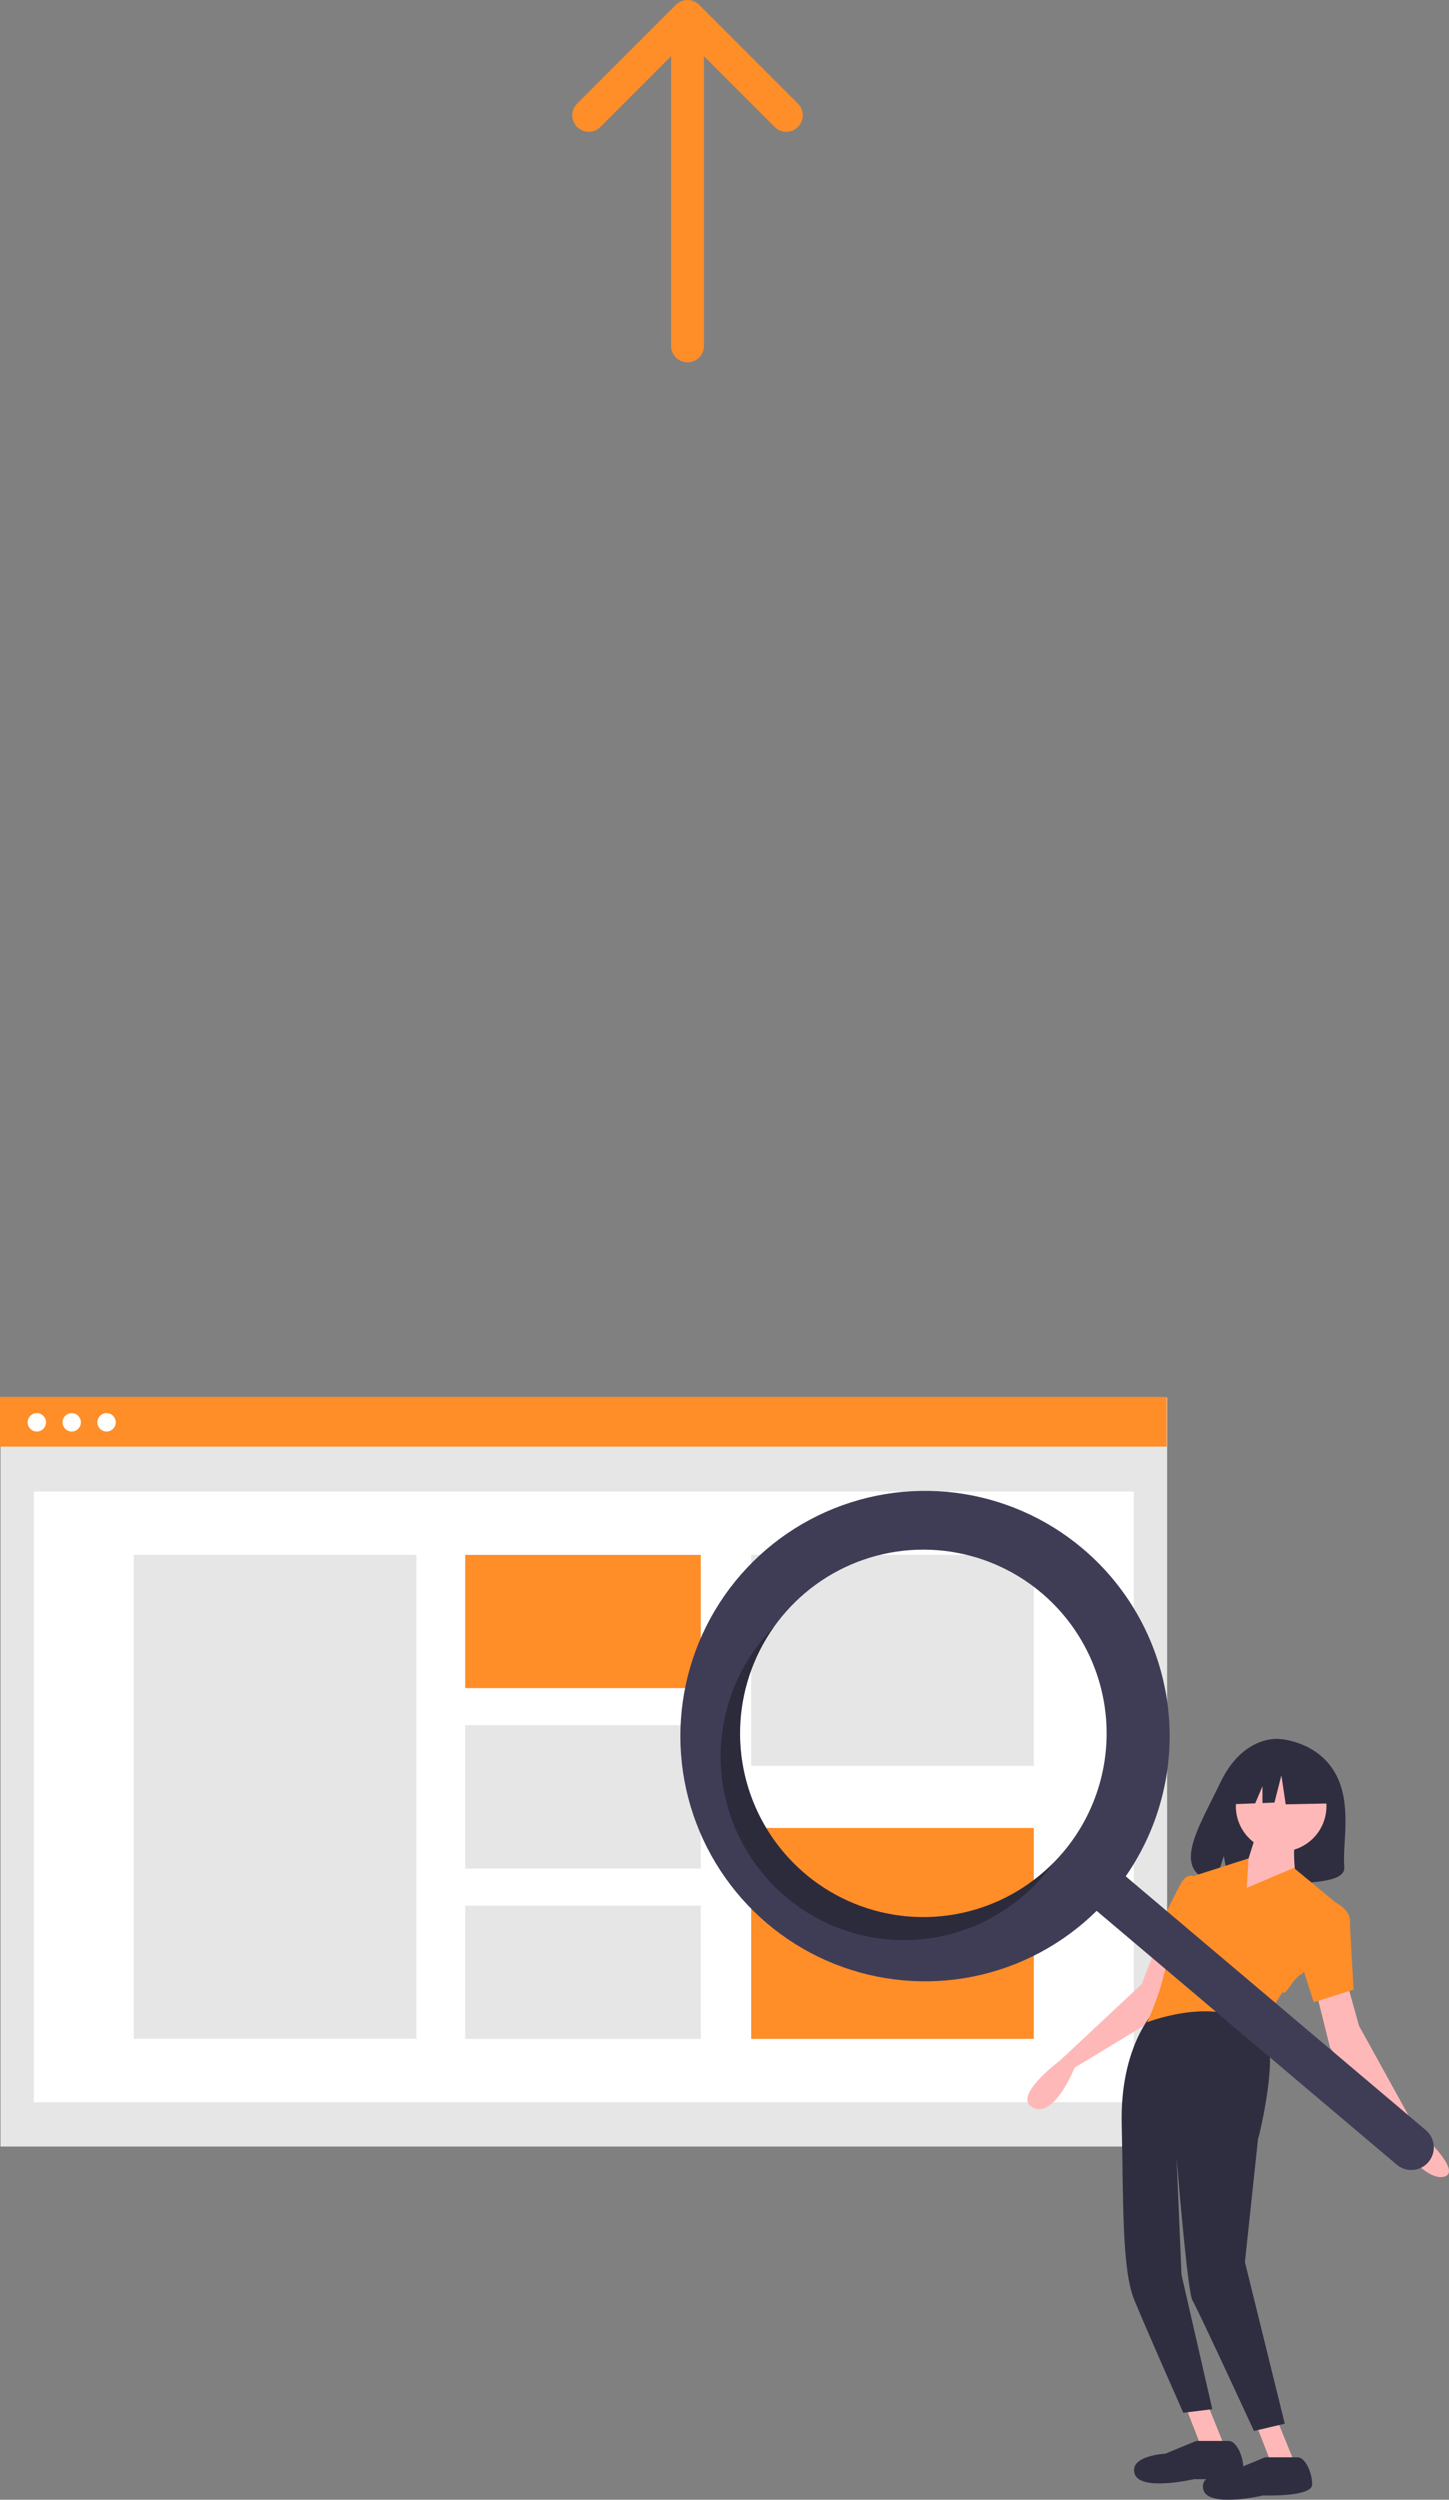<svg width="276" height="476" viewBox="0 0 276 476" fill="none" xmlns="http://www.w3.org/2000/svg">
<rect x="0" y="0" width="276" height="476" fill="#808080" stroke="none"/>
<g clip-path="url(#clip0)">
<path d="M222.309 266.126H0.095V408.742H222.309V266.126Z" fill="#E6E6E6"/>
<path d="M215.955 284.014H6.449V400.306H215.955V284.014Z" fill="white"/>
<path d="M222.215 266H0V275.46H222.215V266Z" fill="#FF8D28"/>
<path d="M7.015 272.59C7.982 272.59 8.765 271.805 8.765 270.837C8.765 269.868 7.982 269.083 7.015 269.083C6.049 269.083 5.266 269.868 5.266 270.837C5.266 271.805 6.049 272.59 7.015 272.59Z" fill="white"/>
<path d="M13.657 272.59C14.623 272.59 15.407 271.805 15.407 270.837C15.407 269.868 14.623 269.083 13.657 269.083C12.691 269.083 11.907 269.868 11.907 270.837C11.907 271.805 12.691 272.59 13.657 272.59Z" fill="white"/>
<path d="M20.298 272.59C21.265 272.59 22.048 271.805 22.048 270.837C22.048 269.868 21.265 269.083 20.298 269.083C19.332 269.083 18.549 269.868 18.549 270.837C18.549 271.805 19.332 272.59 20.298 272.59Z" fill="white"/>
<path d="M79.319 296.08H25.486V388.239H79.319V296.08Z" fill="#E6E6E6"/>
<path d="M133.473 296.08H88.612V321.448H133.473V296.08Z" fill="#FF8D28"/>
<path d="M133.473 328.513H88.612V355.807H133.473V328.513Z" fill="#E6E6E6"/>
<path d="M133.473 362.872H88.612V388.24H133.473V362.872Z" fill="#E6E6E6"/>
<path d="M196.919 296.08H143.086V336.243H196.919V296.08Z" fill="#E6E6E6"/>
<path d="M196.919 348.077H143.086V388.239H196.919V348.077Z" fill="#FF8D28"/>
<path d="M254.235 337.481C250.684 331.417 243.658 331.134 243.658 331.134C243.658 331.134 236.813 330.249 232.421 339.486C228.328 348.095 222.678 356.408 231.511 358.423L233.107 353.404L234.095 358.797C235.353 358.888 236.614 358.91 237.874 358.862C247.334 358.554 256.343 358.953 256.053 355.522C255.667 350.96 257.652 343.317 254.235 337.481Z" fill="#2F2E41"/>
<path d="M220.56 369.863L217.454 377.817L201.924 392.343C201.924 392.343 192.605 399.261 196.747 401.336C200.888 403.411 204.685 393.727 204.685 393.727L221.251 383.697L224.702 372.284L220.56 369.863Z" fill="#FFB8B8"/>
<path d="M225.737 458.056L228.843 466.011H233.33L229.534 456.673L225.737 458.056Z" fill="#FFB8B8"/>
<path d="M239.197 461.515L242.303 469.469H246.79L242.994 460.131L239.197 461.515Z" fill="#FFB8B8"/>
<path d="M238.852 462.898L244.719 461.515L237.127 430.734L239.648 407.049L239.715 407.042C239.715 407.042 244.029 390.268 240.578 385.772C237.127 381.276 219.87 383.005 219.87 383.005C219.87 383.005 213.313 389.577 213.658 404.448C214.003 419.32 213.658 432.117 216.074 437.997C218.49 443.876 225.392 459.44 225.392 459.44L230.914 458.748L225.047 433.155L224.109 410.907C224.856 419.822 226.358 436.728 227.118 437.997C228.153 439.726 238.852 462.898 238.852 462.898Z" fill="#2F2E41"/>
<path d="M256.454 377.126L258.87 385.772L269.569 405.14C269.569 405.14 278.887 413.441 275.091 414.478C271.294 415.516 265.427 406.869 265.427 406.869L253.348 389.922L250.241 377.472L256.454 377.126Z" fill="#FFB8B8"/>
<path d="M244.029 352.57C248.794 352.57 252.657 348.699 252.657 343.924C252.657 339.148 248.794 335.277 244.029 335.277C239.264 335.277 235.401 339.148 235.401 343.924C235.401 348.699 239.264 352.57 244.029 352.57Z" fill="#FFB8B8"/>
<path d="M239.542 348.42L237.472 354.991L234.02 362.6L246.79 357.412C246.79 357.412 246.1 351.878 246.79 350.495L239.542 348.42Z" fill="#FFB8B8"/>
<path d="M254.383 362.254L246.445 355.683L237.472 359.487L237.823 353.875L228.249 356.939L226.773 357.412L224.702 368.134C224.702 368.134 223.321 369.171 221.941 375.051C221.144 378.506 219.987 381.867 218.49 385.081C218.49 385.081 233.33 379.201 240.578 387.156C240.578 387.156 241.613 386.464 241.268 385.426C240.923 384.389 244.374 379.201 244.374 379.201C244.374 379.201 244.374 380.239 245.755 378.163C247.135 376.088 248.171 375.742 248.171 375.742L254.383 362.254Z" fill="#FF8D28"/>
<path d="M228.844 358.449L227.336 357.232C227.336 357.232 226.082 356.72 225.047 358.449C224.012 360.179 218.835 370.9 218.835 370.9L225.047 374.013L228.844 358.449Z" fill="#FF8D28"/>
<path d="M249.551 361.908L254.383 362.254C254.383 362.254 257.144 363.637 257.144 365.712C257.144 367.788 257.834 378.855 257.834 378.855L250.241 381.276L247.135 371.592L249.551 361.908Z" fill="#FF8D28"/>
<path d="M227.846 464.801L221.979 467.222C221.979 467.222 215.076 467.567 216.112 471.026C217.147 474.484 227.501 472.064 227.501 472.064C227.501 472.064 236.819 472.409 236.819 469.988C236.819 467.567 235.439 464.801 234.058 464.801H227.846Z" fill="#2F2E41"/>
<path d="M240.961 467.913L235.094 470.334C235.094 470.334 228.191 470.68 229.227 474.139C230.262 477.597 240.616 475.176 240.616 475.176C240.616 475.176 249.934 475.522 249.934 473.101C249.934 470.68 248.554 467.913 247.173 467.913H240.961Z" fill="#2F2E41"/>
<path d="M252.665 336.897L245.724 333.222L236.139 334.725L234.156 343.578L239.093 343.386L240.472 340.134V343.333L242.75 343.244L244.071 338.066L244.898 343.578L252.995 343.411L252.665 336.897Z" fill="#2F2E41"/>
<path d="M206.242 294.895C199.338 289.057 190.889 285.356 181.925 284.242C172.96 283.128 163.865 284.649 155.747 288.62C147.63 292.591 140.839 298.841 136.201 306.61C131.563 314.378 129.279 323.33 129.625 332.376C129.972 341.421 132.934 350.171 138.153 357.561C143.371 364.95 150.62 370.66 159.018 373.996C167.416 377.331 176.6 378.149 185.453 376.35C194.306 374.55 202.447 370.211 208.884 363.86L266.043 412.192C266.474 412.557 266.972 412.833 267.51 413.004C268.047 413.176 268.613 413.24 269.175 413.192C269.737 413.144 270.284 412.986 270.785 412.727C271.286 412.467 271.731 412.111 272.095 411.679C272.458 411.247 272.734 410.748 272.905 410.209C273.076 409.671 273.139 409.104 273.092 408.54C273.044 407.977 272.886 407.429 272.627 406.927C272.368 406.425 272.013 405.979 271.582 405.615L214.422 357.282C221.062 347.732 223.904 336.041 222.391 324.501C220.878 312.96 215.118 302.402 206.242 294.895ZM202.557 352.628C198.104 357.916 192.186 361.763 185.551 363.681C178.917 365.599 171.864 365.502 165.284 363.404C158.705 361.305 152.894 357.298 148.587 351.889C144.279 346.481 141.669 339.914 141.086 333.019C140.504 326.124 141.974 319.211 145.312 313.154C148.65 307.096 153.705 302.167 159.839 298.988C165.972 295.81 172.908 294.526 179.77 295.298C186.632 296.07 193.111 298.864 198.389 303.327C205.465 309.311 209.88 317.867 210.662 327.112C211.444 336.358 208.528 345.536 202.557 352.628Z" fill="#3F3D56"/>
<path opacity="0.3" d="M153.359 356.805C146.662 351.141 142.335 343.16 141.237 334.447C140.14 325.734 142.352 316.926 147.435 309.772C146.768 310.446 146.122 311.151 145.499 311.889C142.542 315.4 140.304 319.461 138.913 323.839C137.522 328.217 137.005 332.827 137.392 337.405C137.779 341.983 139.062 346.44 141.168 350.522C143.274 354.603 146.161 358.229 149.666 361.192C153.17 364.155 157.222 366.397 161.591 367.791C165.96 369.185 170.56 369.702 175.129 369.314C179.697 368.926 184.145 367.64 188.217 365.529C192.29 363.419 195.908 360.525 198.864 357.013C199.486 356.275 200.072 355.519 200.621 354.745C194.439 360.969 186.147 364.637 177.391 365.018C168.636 365.4 160.058 362.468 153.359 356.805Z" fill="black"/>
</g>
<path fill-rule="evenodd" clip-rule="evenodd" d="M130.957 6.278C131.789 6.278 132.586 6.608 133.174 7.196C133.763 7.784 134.093 8.582 134.093 9.414V65.864C134.093 66.696 133.763 67.493 133.174 68.081C132.586 68.67 131.789 69 130.957 69C130.125 69 129.327 68.67 128.739 68.081C128.151 67.493 127.821 66.696 127.821 65.864V9.414C127.821 8.582 128.151 7.784 128.739 7.196C129.327 6.608 130.125 6.278 130.957 6.278Z" fill="#FF8D28"/>
<path fill-rule="evenodd" clip-rule="evenodd" d="M128.736 0.921C129.028 0.629 129.374 0.398 129.755 0.239C130.136 0.081 130.544 0 130.957 0C131.369 0 131.778 0.081 132.159 0.239C132.54 0.398 132.886 0.629 133.177 0.921L151.994 19.738C152.583 20.327 152.914 21.126 152.914 21.958C152.914 22.791 152.583 23.59 151.994 24.179C151.405 24.768 150.606 25.099 149.774 25.099C148.941 25.099 148.142 24.768 147.553 24.179L130.957 7.576L114.36 24.179C113.772 24.768 112.973 25.099 112.14 25.099C111.307 25.099 110.509 24.768 109.92 24.179C109.331 23.59 109 22.791 109 21.958C109 21.126 109.331 20.327 109.92 19.738L128.736 0.921Z" fill="#FF8D28"/>
<path d="M39.15 118.162C39.15 120.424 38.33 122.188 36.69 123.453C35.049 124.719 32.822 125.352 30.01 125.352C26.963 125.352 24.619 124.959 22.979 124.174V121.291C24.033 121.736 25.182 122.088 26.424 122.346C27.666 122.604 28.896 122.732 30.115 122.732C32.107 122.732 33.607 122.357 34.615 121.607C35.623 120.846 36.127 119.791 36.127 118.443C36.127 117.553 35.945 116.826 35.582 116.264C35.23 115.689 34.633 115.162 33.789 114.682C32.957 114.201 31.686 113.656 29.975 113.047C27.584 112.191 25.873 111.178 24.842 110.006C23.822 108.834 23.312 107.305 23.312 105.418C23.312 103.438 24.057 101.861 25.545 100.689C27.033 99.518 29.002 98.932 31.451 98.932C34.006 98.932 36.355 99.4 38.5 100.338L37.568 102.939C35.447 102.049 33.385 101.604 31.381 101.604C29.799 101.604 28.562 101.943 27.672 102.623C26.781 103.303 26.336 104.246 26.336 105.453C26.336 106.344 26.5 107.076 26.828 107.65C27.156 108.213 27.707 108.734 28.48 109.215C29.266 109.684 30.461 110.205 32.066 110.779C34.762 111.74 36.613 112.771 37.621 113.873C38.641 114.975 39.15 116.404 39.15 118.162ZM50.19 122.943C50.705 122.943 51.203 122.908 51.684 122.838C52.164 122.756 52.545 122.674 52.826 122.592V124.824C52.51 124.977 52.041 125.1 51.42 125.193C50.81 125.299 50.26 125.352 49.768 125.352C46.041 125.352 44.178 123.389 44.178 119.463V108.002H41.418V106.596L44.178 105.383L45.408 101.27H47.096V105.734H52.685V108.002H47.096V119.34C47.096 120.5 47.371 121.391 47.922 122.012C48.473 122.633 49.228 122.943 50.19 122.943ZM68.541 125L67.961 122.258H67.82C66.859 123.465 65.898 124.285 64.938 124.719C63.988 125.141 62.799 125.352 61.369 125.352C59.459 125.352 57.959 124.859 56.869 123.875C55.791 122.891 55.252 121.49 55.252 119.674C55.252 115.783 58.363 113.744 64.586 113.557L67.856 113.451V112.256C67.856 110.744 67.527 109.631 66.871 108.916C66.227 108.189 65.189 107.826 63.76 107.826C62.154 107.826 60.338 108.318 58.31 109.303L57.414 107.07C58.363 106.555 59.4 106.15 60.525 105.857C61.662 105.564 62.799 105.418 63.935 105.418C66.232 105.418 67.932 105.928 69.033 106.947C70.147 107.967 70.703 109.602 70.703 111.852V125H68.541ZM61.949 122.943C63.766 122.943 65.189 122.445 66.221 121.449C67.264 120.453 67.785 119.059 67.785 117.266V115.525L64.867 115.648C62.547 115.73 60.871 116.094 59.84 116.738C58.82 117.371 58.31 118.361 58.31 119.709C58.31 120.764 58.627 121.566 59.26 122.117C59.904 122.668 60.801 122.943 61.949 122.943ZM85.522 105.383C86.377 105.383 87.144 105.453 87.824 105.594L87.42 108.301C86.623 108.125 85.92 108.037 85.311 108.037C83.752 108.037 82.416 108.67 81.303 109.936C80.201 111.201 79.65 112.777 79.65 114.664V125H76.732V105.734H79.141L79.475 109.303H79.615C80.33 108.049 81.191 107.082 82.199 106.402C83.207 105.723 84.314 105.383 85.522 105.383ZM97.65 122.943C98.166 122.943 98.664 122.908 99.144 122.838C99.625 122.756 100.006 122.674 100.287 122.592V124.824C99.971 124.977 99.502 125.1 98.881 125.193C98.272 125.299 97.721 125.352 97.228 125.352C93.502 125.352 91.639 123.389 91.639 119.463V108.002H88.879V106.596L91.639 105.383L92.869 101.27H94.557V105.734H100.146V108.002H94.557V119.34C94.557 120.5 94.832 121.391 95.383 122.012C95.934 122.633 96.689 122.943 97.65 122.943ZM119.729 122.943C120.244 122.943 120.742 122.908 121.223 122.838C121.703 122.756 122.084 122.674 122.365 122.592V124.824C122.049 124.977 121.58 125.1 120.959 125.193C120.35 125.299 119.799 125.352 119.307 125.352C115.58 125.352 113.717 123.389 113.717 119.463V108.002H110.957V106.596L113.717 105.383L114.947 101.27H116.635V105.734H122.225V108.002H116.635V119.34C116.635 120.5 116.91 121.391 117.461 122.012C118.012 122.633 118.768 122.943 119.729 122.943ZM135.021 105.383C135.877 105.383 136.645 105.453 137.324 105.594L136.92 108.301C136.123 108.125 135.42 108.037 134.811 108.037C133.252 108.037 131.916 108.67 130.803 109.936C129.701 111.201 129.15 112.777 129.15 114.664V125H126.232V105.734H128.641L128.975 109.303H129.115C129.83 108.049 130.691 107.082 131.699 106.402C132.707 105.723 133.814 105.383 135.021 105.383ZM152.775 125L152.195 122.258H152.055C151.094 123.465 150.133 124.285 149.172 124.719C148.223 125.141 147.033 125.352 145.604 125.352C143.693 125.352 142.193 124.859 141.104 123.875C140.025 122.891 139.486 121.49 139.486 119.674C139.486 115.783 142.598 113.744 148.82 113.557L152.09 113.451V112.256C152.09 110.744 151.762 109.631 151.105 108.916C150.461 108.189 149.424 107.826 147.994 107.826C146.389 107.826 144.572 108.318 142.545 109.303L141.648 107.07C142.598 106.555 143.635 106.15 144.76 105.857C145.896 105.564 147.033 105.418 148.17 105.418C150.467 105.418 152.166 105.928 153.268 106.947C154.381 107.967 154.938 109.602 154.938 111.852V125H152.775ZM146.184 122.943C148 122.943 149.424 122.445 150.455 121.449C151.498 120.453 152.02 119.059 152.02 117.266V115.525L149.102 115.648C146.781 115.73 145.105 116.094 144.074 116.738C143.055 117.371 142.545 118.361 142.545 119.709C142.545 120.764 142.861 121.566 143.494 122.117C144.139 122.668 145.035 122.943 146.184 122.943ZM168.666 125.352C165.877 125.352 163.715 124.496 162.18 122.785C160.656 121.062 159.895 118.631 159.895 115.49C159.895 112.268 160.668 109.777 162.215 108.02C163.773 106.262 165.988 105.383 168.859 105.383C169.785 105.383 170.711 105.482 171.637 105.682C172.562 105.881 173.289 106.115 173.816 106.385L172.92 108.863C172.275 108.605 171.572 108.395 170.811 108.23C170.049 108.055 169.375 107.967 168.789 107.967C164.875 107.967 162.918 110.463 162.918 115.455C162.918 117.822 163.393 119.639 164.342 120.904C165.303 122.17 166.721 122.803 168.596 122.803C170.201 122.803 171.848 122.457 173.535 121.766V124.35C172.246 125.018 170.623 125.352 168.666 125.352ZM181.006 115.139C181.51 114.424 182.277 113.486 183.309 112.326L189.531 105.734H192.994L185.189 113.943L193.539 125H190.006L183.203 115.895L181.006 117.793V125H178.123V97.648H181.006V112.15C181.006 112.795 180.959 113.791 180.865 115.139H181.006ZM199.955 125H197.037V105.734H199.955V125ZM196.791 100.514C196.791 99.846 196.955 99.359 197.283 99.055C197.611 98.738 198.021 98.58 198.514 98.58C198.982 98.58 199.387 98.738 199.727 99.055C200.066 99.371 200.236 99.857 200.236 100.514C200.236 101.17 200.066 101.662 199.727 101.99C199.387 102.307 198.982 102.465 198.514 102.465C198.021 102.465 197.611 102.307 197.283 101.99C196.955 101.662 196.791 101.17 196.791 100.514ZM219.326 125V112.537C219.326 110.967 218.969 109.795 218.254 109.021C217.539 108.248 216.42 107.861 214.896 107.861C212.881 107.861 211.404 108.406 210.467 109.496C209.529 110.586 209.061 112.385 209.061 114.893V125H206.143V105.734H208.516L208.99 108.371H209.131C209.729 107.422 210.566 106.689 211.645 106.174C212.723 105.646 213.924 105.383 215.248 105.383C217.568 105.383 219.314 105.945 220.486 107.07C221.658 108.184 222.244 109.971 222.244 112.432V125H219.326ZM244.023 105.734V107.58L240.455 108.002C240.783 108.412 241.076 108.951 241.334 109.619C241.592 110.275 241.721 111.02 241.721 111.852C241.721 113.738 241.076 115.244 239.787 116.369C238.498 117.494 236.729 118.057 234.479 118.057C233.904 118.057 233.365 118.01 232.861 117.916C231.619 118.572 230.998 119.398 230.998 120.395C230.998 120.922 231.215 121.314 231.648 121.572C232.082 121.818 232.826 121.941 233.881 121.941H237.291C239.377 121.941 240.977 122.381 242.09 123.26C243.215 124.139 243.777 125.416 243.777 127.092C243.777 129.225 242.922 130.848 241.211 131.961C239.5 133.086 237.004 133.648 233.723 133.648C231.203 133.648 229.258 133.18 227.887 132.242C226.527 131.305 225.848 129.98 225.848 128.27C225.848 127.098 226.223 126.084 226.973 125.229C227.723 124.373 228.777 123.793 230.137 123.488C229.645 123.266 229.229 122.92 228.889 122.451C228.561 121.982 228.396 121.438 228.396 120.816C228.396 120.113 228.584 119.498 228.959 118.971C229.334 118.443 229.926 117.934 230.734 117.441C229.738 117.031 228.924 116.334 228.291 115.35C227.67 114.365 227.359 113.24 227.359 111.975C227.359 109.865 227.992 108.242 229.258 107.105C230.523 105.957 232.316 105.383 234.637 105.383C235.645 105.383 236.553 105.5 237.361 105.734H244.023ZM228.66 128.234C228.66 129.277 229.1 130.068 229.979 130.607C230.857 131.146 232.117 131.416 233.758 131.416C236.207 131.416 238.018 131.047 239.189 130.309C240.373 129.582 240.965 128.592 240.965 127.338C240.965 126.295 240.643 125.568 239.998 125.158C239.354 124.76 238.141 124.561 236.359 124.561H232.861C231.537 124.561 230.506 124.877 229.768 125.51C229.029 126.143 228.66 127.051 228.66 128.234ZM230.242 111.904C230.242 113.252 230.623 114.271 231.385 114.963C232.146 115.654 233.207 116 234.566 116C237.414 116 238.838 114.617 238.838 111.852C238.838 108.957 237.396 107.51 234.514 107.51C233.143 107.51 232.088 107.879 231.35 108.617C230.611 109.355 230.242 110.451 230.242 111.904ZM84.414 174L83.834 171.258H83.693C82.732 172.465 81.772 173.285 80.811 173.719C79.861 174.141 78.672 174.352 77.242 174.352C75.332 174.352 73.832 173.859 72.742 172.875C71.664 171.891 71.125 170.49 71.125 168.674C71.125 164.783 74.236 162.744 80.459 162.557L83.728 162.451V161.256C83.728 159.744 83.4 158.631 82.744 157.916C82.1 157.189 81.062 156.826 79.633 156.826C78.027 156.826 76.211 157.318 74.184 158.303L73.287 156.07C74.236 155.555 75.273 155.15 76.398 154.857C77.535 154.564 78.672 154.418 79.809 154.418C82.106 154.418 83.805 154.928 84.906 155.947C86.019 156.967 86.576 158.602 86.576 160.852V174H84.414ZM77.822 171.943C79.639 171.943 81.062 171.445 82.094 170.449C83.137 169.453 83.658 168.059 83.658 166.266V164.525L80.74 164.648C78.42 164.73 76.744 165.094 75.713 165.738C74.693 166.371 74.184 167.361 74.184 168.709C74.184 169.764 74.5 170.566 75.133 171.117C75.777 171.668 76.674 171.943 77.822 171.943ZM105.789 174V161.537C105.789 159.967 105.432 158.795 104.717 158.021C104.002 157.248 102.883 156.861 101.359 156.861C99.344 156.861 97.867 157.406 96.93 158.496C95.992 159.586 95.523 161.385 95.523 163.893V174H92.606V154.734H94.978L95.453 157.371H95.594C96.191 156.422 97.029 155.689 98.107 155.174C99.186 154.646 100.387 154.383 101.711 154.383C104.031 154.383 105.777 154.945 106.949 156.07C108.121 157.184 108.707 158.971 108.707 161.432V174H105.789ZM126.988 174H124.07V154.734H126.988V174ZM123.824 149.514C123.824 148.846 123.988 148.359 124.316 148.055C124.645 147.738 125.055 147.58 125.547 147.58C126.016 147.58 126.42 147.738 126.76 148.055C127.1 148.371 127.27 148.857 127.27 149.514C127.27 150.17 127.1 150.662 126.76 150.99C126.42 151.307 126.016 151.465 125.547 151.465C125.055 151.465 124.645 151.307 124.316 150.99C123.988 150.662 123.824 150.17 123.824 149.514ZM139.398 171.943C139.914 171.943 140.412 171.908 140.893 171.838C141.373 171.756 141.754 171.674 142.035 171.592V173.824C141.719 173.977 141.25 174.1 140.629 174.193C140.02 174.299 139.469 174.352 138.977 174.352C135.25 174.352 133.387 172.389 133.387 168.463V157.002H130.627V155.596L133.387 154.383L134.617 150.27H136.305V154.734H141.895V157.002H136.305V168.34C136.305 169.5 136.58 170.391 137.131 171.012C137.682 171.633 138.438 171.943 139.398 171.943ZM154.041 174.352C151.193 174.352 148.943 173.484 147.291 171.75C145.65 170.016 144.83 167.607 144.83 164.525C144.83 161.42 145.592 158.953 147.115 157.125C148.65 155.297 150.707 154.383 153.285 154.383C155.699 154.383 157.609 155.18 159.016 156.773C160.422 158.355 161.125 160.447 161.125 163.049V164.895H147.854C147.912 167.156 148.48 168.873 149.559 170.045C150.648 171.217 152.178 171.803 154.146 171.803C156.221 171.803 158.271 171.369 160.299 170.502V173.104C159.268 173.549 158.289 173.865 157.363 174.053C156.449 174.252 155.342 174.352 154.041 174.352ZM153.25 156.826C151.703 156.826 150.467 157.33 149.541 158.338C148.627 159.346 148.088 160.74 147.924 162.521H157.996C157.996 160.682 157.586 159.275 156.766 158.303C155.945 157.318 154.773 156.826 153.25 156.826ZM190.674 174V161.467C190.674 159.932 190.346 158.783 189.689 158.021C189.033 157.248 188.014 156.861 186.631 156.861C184.814 156.861 183.473 157.383 182.605 158.426C181.738 159.469 181.305 161.074 181.305 163.242V174H178.387V161.467C178.387 159.932 178.059 158.783 177.402 158.021C176.746 157.248 175.721 156.861 174.326 156.861C172.498 156.861 171.156 157.412 170.301 158.514C169.457 159.604 169.035 161.396 169.035 163.893V174H166.117V154.734H168.49L168.965 157.371H169.105C169.656 156.434 170.43 155.701 171.426 155.174C172.434 154.646 173.559 154.383 174.801 154.383C177.812 154.383 179.781 155.473 180.707 157.652H180.848C181.422 156.645 182.254 155.848 183.344 155.262C184.434 154.676 185.676 154.383 187.07 154.383C189.25 154.383 190.879 154.945 191.957 156.07C193.047 157.184 193.592 158.971 193.592 161.432V174H190.674Z" />
<defs>
<clipPath id="clip0">
<rect width="276" height="210" fill="white" transform="translate(0 266)"/>
</clipPath>
</defs>
</svg>
